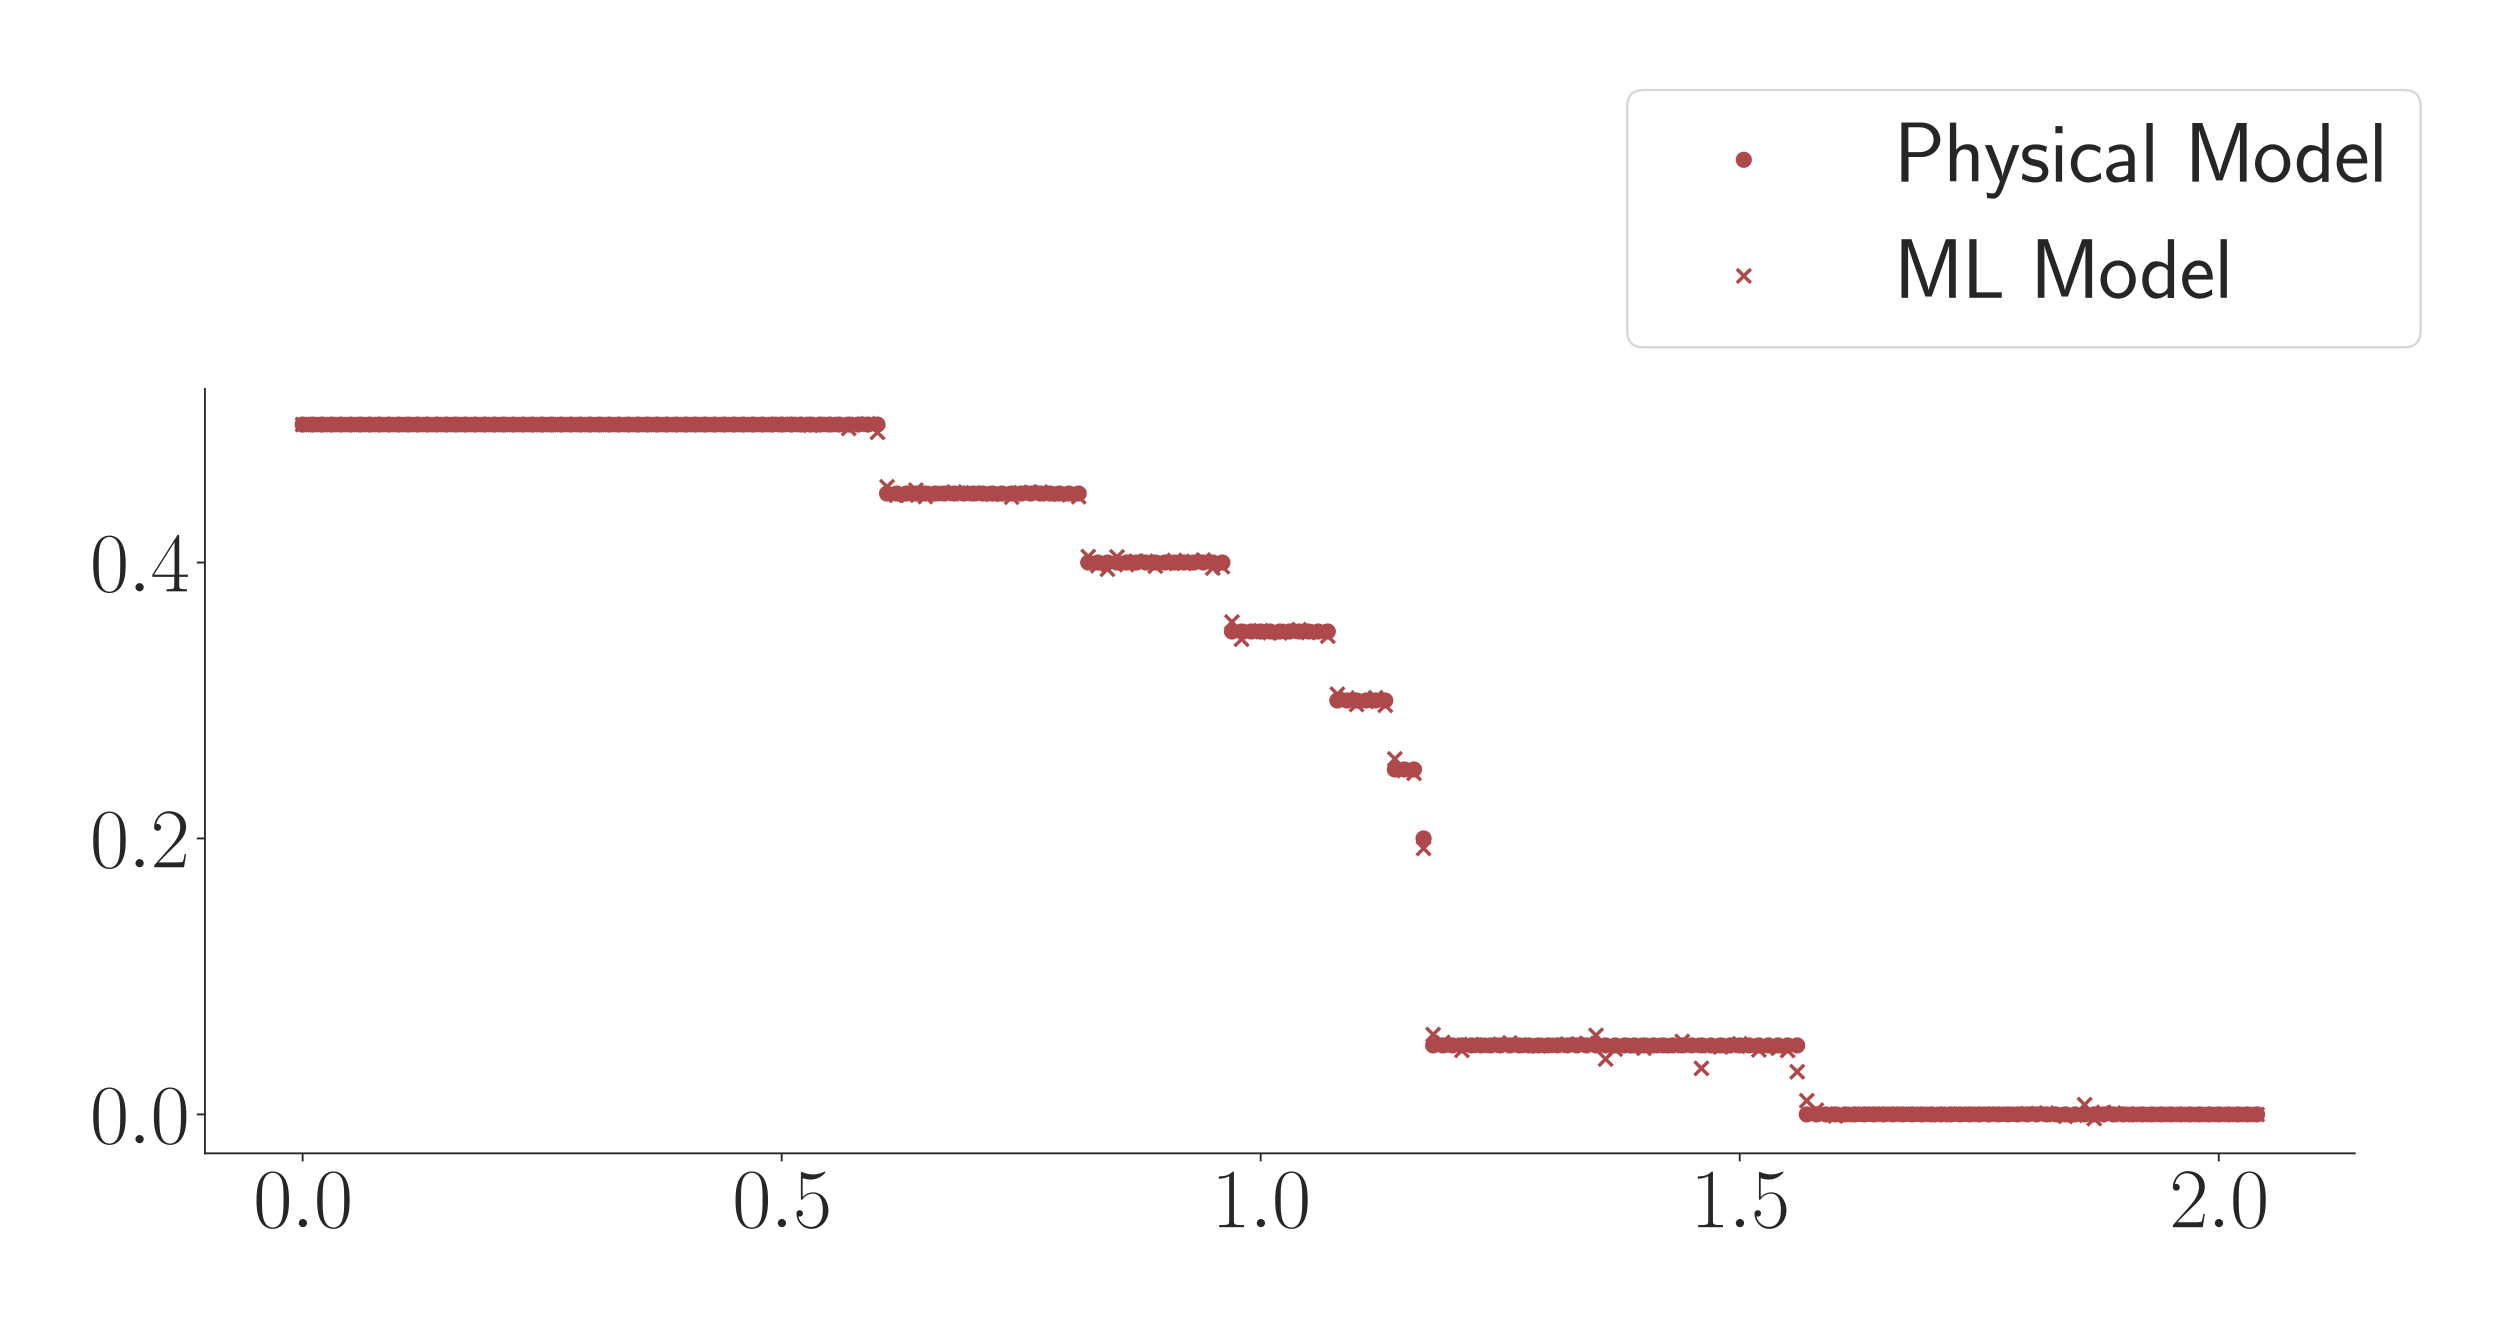 <?xml version="1.0" encoding="utf-8" standalone="no"?>
<!DOCTYPE svg PUBLIC "-//W3C//DTD SVG 1.1//EN"
  "http://www.w3.org/Graphics/SVG/1.1/DTD/svg11.dtd">
<svg xmlns:xlink="http://www.w3.org/1999/xlink" width="1080pt" height="576pt" viewBox="0 0 1080 576" xmlns="http://www.w3.org/2000/svg" version="1.1">
 <defs>
  <style type="text/css">*{stroke-linejoin: round; stroke-linecap: butt}</style>
 </defs>
 <g id="figure_1">
  <g id="patch_1">
   <path d="M 0 576 
L 1080 576 
L 1080 0 
L 0 0 
z
" style="fill: #ffffff"/>
  </g>
  <g id="axes_1">
   <g id="patch_2">
    <path d="M 88.532 498.237 
L 1017.27 498.237 
L 1017.27 168.032 
L 88.532 168.032 
z
" style="fill: #ffffff"/>
   </g>
   <g id="matplotlib.axis_1">
    <g id="xtick_1">
     <g id="line2d_1">
      <defs>
       <path id="mbebb25102a" d="M 0 0 
L 0 3.5 
" style="stroke: #262626; stroke-width: 0.8"/>
      </defs>
      <g>
       <use xlink:href="#mbebb25102a" x="130.747" y="498.237" style="fill: #262626; stroke: #262626; stroke-width: 0.8"/>
      </g>
     </g>
     <g id="text_1">
      <!-- $\mathdefault{0.0}$ -->
      <g style="fill: #262626" transform="translate(109.421 530.144) scale(0.36 -0.36)">
       <defs>
        <path id="CMR17-30" d="M 2688 2025 
C 2688 2416 2682 3080 2413 3591 
C 2176 4039 1798 4198 1466 4198 
C 1158 4198 768 4058 525 3597 
C 269 3118 243 2524 243 2025 
C 243 1661 250 1106 448 619 
C 723 -39 1216 -128 1466 -128 
C 1760 -128 2208 -7 2470 600 
C 2662 1042 2688 1559 2688 2025 
z
M 1466 -26 
C 1056 -26 813 325 723 812 
C 653 1188 653 1738 653 2096 
C 653 2588 653 2997 736 3387 
C 858 3929 1216 4096 1466 4096 
C 1728 4096 2067 3923 2189 3400 
C 2272 3036 2278 2607 2278 2096 
C 2278 1680 2278 1169 2202 792 
C 2067 95 1690 -26 1466 -26 
z
" transform="scale(0.016)"/>
        <path id="CMMI12-3a" d="M 1178 307 
C 1178 492 1024 619 870 619 
C 685 619 557 466 557 313 
C 557 128 710 0 864 0 
C 1050 0 1178 153 1178 307 
z
" transform="scale(0.016)"/>
       </defs>
       <use xlink:href="#CMR17-30" transform="scale(0.996)"/>
       <use xlink:href="#CMMI12-3a" transform="translate(45.69 0) scale(0.996)"/>
       <use xlink:href="#CMR17-30" transform="translate(72.788 0) scale(0.996)"/>
      </g>
     </g>
    </g>
    <g id="xtick_2">
     <g id="line2d_2">
      <g>
       <use xlink:href="#mbebb25102a" x="337.686" y="498.237" style="fill: #262626; stroke: #262626; stroke-width: 0.8"/>
      </g>
     </g>
     <g id="text_2">
      <!-- $\mathdefault{0.5}$ -->
      <g style="fill: #262626" transform="translate(316.359 530.144) scale(0.36 -0.36)">
       <defs>
        <path id="CMR17-35" d="M 730 3692 
C 794 3666 1056 3584 1325 3584 
C 1920 3584 2246 3911 2432 4100 
C 2432 4157 2432 4192 2394 4192 
C 2387 4192 2374 4192 2323 4163 
C 2099 4058 1837 3973 1517 3973 
C 1325 3973 1037 3999 723 4139 
C 653 4171 640 4171 634 4171 
C 602 4171 595 4164 595 4037 
L 595 2203 
C 595 2089 595 2057 659 2057 
C 691 2057 704 2070 736 2114 
C 941 2401 1222 2522 1542 2522 
C 1766 2522 2246 2382 2246 1289 
C 2246 1085 2246 715 2054 421 
C 1894 159 1645 25 1370 25 
C 947 25 518 320 403 814 
C 429 807 480 795 506 795 
C 589 795 749 840 749 1038 
C 749 1210 627 1280 506 1280 
C 358 1280 262 1190 262 1011 
C 262 454 704 -128 1382 -128 
C 2042 -128 2669 440 2669 1264 
C 2669 2030 2170 2624 1549 2624 
C 1222 2624 947 2503 730 2274 
L 730 3692 
z
" transform="scale(0.016)"/>
       </defs>
       <use xlink:href="#CMR17-30" transform="scale(0.996)"/>
       <use xlink:href="#CMMI12-3a" transform="translate(45.69 0) scale(0.996)"/>
       <use xlink:href="#CMR17-35" transform="translate(72.788 0) scale(0.996)"/>
      </g>
     </g>
    </g>
    <g id="xtick_3">
     <g id="line2d_3">
      <g>
       <use xlink:href="#mbebb25102a" x="544.624" y="498.237" style="fill: #262626; stroke: #262626; stroke-width: 0.8"/>
      </g>
     </g>
     <g id="text_3">
      <!-- $\mathdefault{1.0}$ -->
      <g style="fill: #262626" transform="translate(523.297 530.144) scale(0.36 -0.36)">
       <defs>
        <path id="CMR17-31" d="M 1702 4058 
C 1702 4192 1696 4192 1606 4192 
C 1357 3916 979 3827 621 3827 
C 602 3827 570 3827 563 3808 
C 557 3795 557 3782 557 3648 
C 755 3648 1088 3686 1344 3839 
L 1344 461 
C 1344 236 1331 160 781 160 
L 589 160 
L 589 0 
C 896 0 1216 0 1523 0 
C 1830 0 2150 0 2458 0 
L 2458 160 
L 2266 160 
C 1715 160 1702 230 1702 458 
L 1702 4058 
z
" transform="scale(0.016)"/>
       </defs>
       <use xlink:href="#CMR17-31" transform="scale(0.996)"/>
       <use xlink:href="#CMMI12-3a" transform="translate(45.69 0) scale(0.996)"/>
       <use xlink:href="#CMR17-30" transform="translate(72.788 0) scale(0.996)"/>
      </g>
     </g>
    </g>
    <g id="xtick_4">
     <g id="line2d_4">
      <g>
       <use xlink:href="#mbebb25102a" x="751.562" y="498.237" style="fill: #262626; stroke: #262626; stroke-width: 0.8"/>
      </g>
     </g>
     <g id="text_4">
      <!-- $\mathdefault{1.5}$ -->
      <g style="fill: #262626" transform="translate(730.236 530.144) scale(0.36 -0.36)">
       <use xlink:href="#CMR17-31" transform="scale(0.996)"/>
       <use xlink:href="#CMMI12-3a" transform="translate(45.69 0) scale(0.996)"/>
       <use xlink:href="#CMR17-35" transform="translate(72.788 0) scale(0.996)"/>
      </g>
     </g>
    </g>
    <g id="xtick_5">
     <g id="line2d_5">
      <g>
       <use xlink:href="#mbebb25102a" x="958.5" y="498.237" style="fill: #262626; stroke: #262626; stroke-width: 0.8"/>
      </g>
     </g>
     <g id="text_5">
      <!-- $\mathdefault{2.0}$ -->
      <g style="fill: #262626" transform="translate(937.174 530.144) scale(0.36 -0.36)">
       <defs>
        <path id="CMR17-32" d="M 2669 989 
L 2554 989 
C 2490 536 2438 459 2413 420 
C 2381 369 1920 369 1830 369 
L 602 369 
C 832 619 1280 1072 1824 1597 
C 2214 1967 2669 2402 2669 3035 
C 2669 3790 2067 4224 1395 4224 
C 691 4224 262 3604 262 3030 
C 262 2780 448 2748 525 2748 
C 589 2748 781 2787 781 3010 
C 781 3207 614 3264 525 3264 
C 486 3264 448 3258 422 3245 
C 544 3790 915 4058 1306 4058 
C 1862 4058 2227 3617 2227 3035 
C 2227 2479 1901 2000 1536 1584 
L 262 146 
L 262 0 
L 2515 0 
L 2669 989 
z
" transform="scale(0.016)"/>
       </defs>
       <use xlink:href="#CMR17-32" transform="scale(0.996)"/>
       <use xlink:href="#CMMI12-3a" transform="translate(45.69 0) scale(0.996)"/>
       <use xlink:href="#CMR17-30" transform="translate(72.788 0) scale(0.996)"/>
      </g>
     </g>
    </g>
   </g>
   <g id="matplotlib.axis_2">
    <g id="ytick_1">
     <g id="line2d_6">
      <defs>
       <path id="m71646ccd30" d="M 0 0 
L -3.5 0 
" style="stroke: #262626; stroke-width: 0.8"/>
      </defs>
      <g>
       <use xlink:href="#m71646ccd30" x="88.532" y="481.421" style="fill: #262626; stroke: #262626; stroke-width: 0.8"/>
      </g>
     </g>
     <g id="text_6">
      <!-- $\mathdefault{0.0}$ -->
      <g style="fill: #262626" transform="translate(38.88 493.874) scale(0.36 -0.36)">
       <use xlink:href="#CMR17-30" transform="scale(0.996)"/>
       <use xlink:href="#CMMI12-3a" transform="translate(45.69 0) scale(0.996)"/>
       <use xlink:href="#CMR17-30" transform="translate(72.788 0) scale(0.996)"/>
      </g>
     </g>
    </g>
    <g id="ytick_2">
     <g id="line2d_7">
      <g>
       <use xlink:href="#m71646ccd30" x="88.532" y="362.214" style="fill: #262626; stroke: #262626; stroke-width: 0.8"/>
      </g>
     </g>
     <g id="text_7">
      <!-- $\mathdefault{0.2}$ -->
      <g style="fill: #262626" transform="translate(38.88 374.668) scale(0.36 -0.36)">
       <use xlink:href="#CMR17-30" transform="scale(0.996)"/>
       <use xlink:href="#CMMI12-3a" transform="translate(45.69 0) scale(0.996)"/>
       <use xlink:href="#CMR17-32" transform="translate(72.788 0) scale(0.996)"/>
      </g>
     </g>
    </g>
    <g id="ytick_3">
     <g id="line2d_8">
      <g>
       <use xlink:href="#m71646ccd30" x="88.532" y="243.007" style="fill: #262626; stroke: #262626; stroke-width: 0.8"/>
      </g>
     </g>
     <g id="text_8">
      <!-- $\mathdefault{0.4}$ -->
      <g style="fill: #262626" transform="translate(38.88 255.461) scale(0.36 -0.36)">
       <defs>
        <path id="CMR17-34" d="M 2150 4122 
C 2150 4256 2144 4256 2029 4256 
L 128 1254 
L 128 1088 
L 1779 1088 
L 1779 457 
C 1779 224 1766 160 1318 160 
L 1197 160 
L 1197 0 
C 1402 0 1747 0 1965 0 
C 2182 0 2528 0 2733 0 
L 2733 160 
L 2611 160 
C 2163 160 2150 224 2150 457 
L 2150 1088 
L 2803 1088 
L 2803 1254 
L 2150 1254 
L 2150 4122 
z
M 1798 3703 
L 1798 1254 
L 256 1254 
L 1798 3703 
z
" transform="scale(0.016)"/>
       </defs>
       <use xlink:href="#CMR17-30" transform="scale(0.996)"/>
       <use xlink:href="#CMMI12-3a" transform="translate(45.69 0) scale(0.996)"/>
       <use xlink:href="#CMR17-34" transform="translate(72.788 0) scale(0.996)"/>
      </g>
     </g>
    </g>
   </g>
   <g id="PathCollection_1">
    <defs>
     <path id="m5da03a3eae" d="M 0 3 
C 0.796 3 1.559 2.684 2.121 2.121 
C 2.684 1.559 3 0.796 3 0 
C 3 -0.796 2.684 -1.559 2.121 -2.121 
C 1.559 -2.684 0.796 -3 0 -3 
C -0.796 -3 -1.559 -2.684 -2.121 -2.121 
C -2.684 -1.559 -3 -0.796 -3 0 
C -3 0.796 -2.684 1.559 -2.121 2.121 
C -1.559 2.684 -0.796 3 0 3 
z
" style="stroke: #ad494a"/>
    </defs>
    <g clip-path="url(#pdcda954ed4)">
     <use xlink:href="#m5da03a3eae" x="130.747" y="183.404" style="fill: #ad494a; stroke: #ad494a"/>
     <use xlink:href="#m5da03a3eae" x="134.886" y="183.404" style="fill: #ad494a; stroke: #ad494a"/>
     <use xlink:href="#m5da03a3eae" x="139.025" y="183.404" style="fill: #ad494a; stroke: #ad494a"/>
     <use xlink:href="#m5da03a3eae" x="143.164" y="183.404" style="fill: #ad494a; stroke: #ad494a"/>
     <use xlink:href="#m5da03a3eae" x="147.303" y="183.404" style="fill: #ad494a; stroke: #ad494a"/>
     <use xlink:href="#m5da03a3eae" x="151.441" y="183.404" style="fill: #ad494a; stroke: #ad494a"/>
     <use xlink:href="#m5da03a3eae" x="155.58" y="183.404" style="fill: #ad494a; stroke: #ad494a"/>
     <use xlink:href="#m5da03a3eae" x="159.719" y="183.404" style="fill: #ad494a; stroke: #ad494a"/>
     <use xlink:href="#m5da03a3eae" x="163.858" y="183.404" style="fill: #ad494a; stroke: #ad494a"/>
     <use xlink:href="#m5da03a3eae" x="167.996" y="183.404" style="fill: #ad494a; stroke: #ad494a"/>
     <use xlink:href="#m5da03a3eae" x="172.135" y="183.404" style="fill: #ad494a; stroke: #ad494a"/>
     <use xlink:href="#m5da03a3eae" x="176.274" y="183.404" style="fill: #ad494a; stroke: #ad494a"/>
     <use xlink:href="#m5da03a3eae" x="180.413" y="183.404" style="fill: #ad494a; stroke: #ad494a"/>
     <use xlink:href="#m5da03a3eae" x="184.551" y="183.404" style="fill: #ad494a; stroke: #ad494a"/>
     <use xlink:href="#m5da03a3eae" x="188.69" y="183.404" style="fill: #ad494a; stroke: #ad494a"/>
     <use xlink:href="#m5da03a3eae" x="192.829" y="183.404" style="fill: #ad494a; stroke: #ad494a"/>
     <use xlink:href="#m5da03a3eae" x="196.968" y="183.404" style="fill: #ad494a; stroke: #ad494a"/>
     <use xlink:href="#m5da03a3eae" x="201.106" y="183.404" style="fill: #ad494a; stroke: #ad494a"/>
     <use xlink:href="#m5da03a3eae" x="205.245" y="183.404" style="fill: #ad494a; stroke: #ad494a"/>
     <use xlink:href="#m5da03a3eae" x="209.384" y="183.404" style="fill: #ad494a; stroke: #ad494a"/>
     <use xlink:href="#m5da03a3eae" x="213.523" y="183.404" style="fill: #ad494a; stroke: #ad494a"/>
     <use xlink:href="#m5da03a3eae" x="217.661" y="183.404" style="fill: #ad494a; stroke: #ad494a"/>
     <use xlink:href="#m5da03a3eae" x="221.8" y="183.404" style="fill: #ad494a; stroke: #ad494a"/>
     <use xlink:href="#m5da03a3eae" x="225.939" y="183.404" style="fill: #ad494a; stroke: #ad494a"/>
     <use xlink:href="#m5da03a3eae" x="230.078" y="183.404" style="fill: #ad494a; stroke: #ad494a"/>
     <use xlink:href="#m5da03a3eae" x="234.216" y="183.404" style="fill: #ad494a; stroke: #ad494a"/>
     <use xlink:href="#m5da03a3eae" x="238.355" y="183.404" style="fill: #ad494a; stroke: #ad494a"/>
     <use xlink:href="#m5da03a3eae" x="242.494" y="183.404" style="fill: #ad494a; stroke: #ad494a"/>
     <use xlink:href="#m5da03a3eae" x="246.633" y="183.404" style="fill: #ad494a; stroke: #ad494a"/>
     <use xlink:href="#m5da03a3eae" x="250.772" y="183.404" style="fill: #ad494a; stroke: #ad494a"/>
     <use xlink:href="#m5da03a3eae" x="254.91" y="183.404" style="fill: #ad494a; stroke: #ad494a"/>
     <use xlink:href="#m5da03a3eae" x="259.049" y="183.404" style="fill: #ad494a; stroke: #ad494a"/>
     <use xlink:href="#m5da03a3eae" x="263.188" y="183.404" style="fill: #ad494a; stroke: #ad494a"/>
     <use xlink:href="#m5da03a3eae" x="267.327" y="183.404" style="fill: #ad494a; stroke: #ad494a"/>
     <use xlink:href="#m5da03a3eae" x="271.465" y="183.404" style="fill: #ad494a; stroke: #ad494a"/>
     <use xlink:href="#m5da03a3eae" x="275.604" y="183.404" style="fill: #ad494a; stroke: #ad494a"/>
     <use xlink:href="#m5da03a3eae" x="279.743" y="183.404" style="fill: #ad494a; stroke: #ad494a"/>
     <use xlink:href="#m5da03a3eae" x="283.882" y="183.404" style="fill: #ad494a; stroke: #ad494a"/>
     <use xlink:href="#m5da03a3eae" x="288.02" y="183.404" style="fill: #ad494a; stroke: #ad494a"/>
     <use xlink:href="#m5da03a3eae" x="292.159" y="183.404" style="fill: #ad494a; stroke: #ad494a"/>
     <use xlink:href="#m5da03a3eae" x="296.298" y="183.404" style="fill: #ad494a; stroke: #ad494a"/>
     <use xlink:href="#m5da03a3eae" x="300.437" y="183.404" style="fill: #ad494a; stroke: #ad494a"/>
     <use xlink:href="#m5da03a3eae" x="304.575" y="183.404" style="fill: #ad494a; stroke: #ad494a"/>
     <use xlink:href="#m5da03a3eae" x="308.714" y="183.404" style="fill: #ad494a; stroke: #ad494a"/>
     <use xlink:href="#m5da03a3eae" x="312.853" y="183.404" style="fill: #ad494a; stroke: #ad494a"/>
     <use xlink:href="#m5da03a3eae" x="316.992" y="183.404" style="fill: #ad494a; stroke: #ad494a"/>
     <use xlink:href="#m5da03a3eae" x="321.13" y="183.404" style="fill: #ad494a; stroke: #ad494a"/>
     <use xlink:href="#m5da03a3eae" x="325.269" y="183.404" style="fill: #ad494a; stroke: #ad494a"/>
     <use xlink:href="#m5da03a3eae" x="329.408" y="183.404" style="fill: #ad494a; stroke: #ad494a"/>
     <use xlink:href="#m5da03a3eae" x="333.547" y="183.404" style="fill: #ad494a; stroke: #ad494a"/>
     <use xlink:href="#m5da03a3eae" x="337.686" y="183.404" style="fill: #ad494a; stroke: #ad494a"/>
     <use xlink:href="#m5da03a3eae" x="341.824" y="183.404" style="fill: #ad494a; stroke: #ad494a"/>
     <use xlink:href="#m5da03a3eae" x="345.963" y="183.404" style="fill: #ad494a; stroke: #ad494a"/>
     <use xlink:href="#m5da03a3eae" x="350.102" y="183.404" style="fill: #ad494a; stroke: #ad494a"/>
     <use xlink:href="#m5da03a3eae" x="354.241" y="183.404" style="fill: #ad494a; stroke: #ad494a"/>
     <use xlink:href="#m5da03a3eae" x="358.379" y="183.404" style="fill: #ad494a; stroke: #ad494a"/>
     <use xlink:href="#m5da03a3eae" x="362.518" y="183.404" style="fill: #ad494a; stroke: #ad494a"/>
     <use xlink:href="#m5da03a3eae" x="366.657" y="183.404" style="fill: #ad494a; stroke: #ad494a"/>
     <use xlink:href="#m5da03a3eae" x="370.796" y="183.404" style="fill: #ad494a; stroke: #ad494a"/>
     <use xlink:href="#m5da03a3eae" x="374.934" y="183.404" style="fill: #ad494a; stroke: #ad494a"/>
     <use xlink:href="#m5da03a3eae" x="379.073" y="183.404" style="fill: #ad494a; stroke: #ad494a"/>
     <use xlink:href="#m5da03a3eae" x="383.212" y="213.206" style="fill: #ad494a; stroke: #ad494a"/>
     <use xlink:href="#m5da03a3eae" x="387.351" y="213.206" style="fill: #ad494a; stroke: #ad494a"/>
     <use xlink:href="#m5da03a3eae" x="391.489" y="213.206" style="fill: #ad494a; stroke: #ad494a"/>
     <use xlink:href="#m5da03a3eae" x="395.628" y="213.206" style="fill: #ad494a; stroke: #ad494a"/>
     <use xlink:href="#m5da03a3eae" x="399.767" y="213.206" style="fill: #ad494a; stroke: #ad494a"/>
     <use xlink:href="#m5da03a3eae" x="403.906" y="213.206" style="fill: #ad494a; stroke: #ad494a"/>
     <use xlink:href="#m5da03a3eae" x="408.044" y="213.206" style="fill: #ad494a; stroke: #ad494a"/>
     <use xlink:href="#m5da03a3eae" x="412.183" y="213.206" style="fill: #ad494a; stroke: #ad494a"/>
     <use xlink:href="#m5da03a3eae" x="416.322" y="213.206" style="fill: #ad494a; stroke: #ad494a"/>
     <use xlink:href="#m5da03a3eae" x="420.461" y="213.206" style="fill: #ad494a; stroke: #ad494a"/>
     <use xlink:href="#m5da03a3eae" x="424.599" y="213.206" style="fill: #ad494a; stroke: #ad494a"/>
     <use xlink:href="#m5da03a3eae" x="428.738" y="213.206" style="fill: #ad494a; stroke: #ad494a"/>
     <use xlink:href="#m5da03a3eae" x="432.877" y="213.206" style="fill: #ad494a; stroke: #ad494a"/>
     <use xlink:href="#m5da03a3eae" x="437.016" y="213.206" style="fill: #ad494a; stroke: #ad494a"/>
     <use xlink:href="#m5da03a3eae" x="441.155" y="213.206" style="fill: #ad494a; stroke: #ad494a"/>
     <use xlink:href="#m5da03a3eae" x="445.293" y="213.206" style="fill: #ad494a; stroke: #ad494a"/>
     <use xlink:href="#m5da03a3eae" x="449.432" y="213.206" style="fill: #ad494a; stroke: #ad494a"/>
     <use xlink:href="#m5da03a3eae" x="453.571" y="213.206" style="fill: #ad494a; stroke: #ad494a"/>
     <use xlink:href="#m5da03a3eae" x="457.71" y="213.206" style="fill: #ad494a; stroke: #ad494a"/>
     <use xlink:href="#m5da03a3eae" x="461.848" y="213.206" style="fill: #ad494a; stroke: #ad494a"/>
     <use xlink:href="#m5da03a3eae" x="465.987" y="213.206" style="fill: #ad494a; stroke: #ad494a"/>
     <use xlink:href="#m5da03a3eae" x="470.126" y="243.007" style="fill: #ad494a; stroke: #ad494a"/>
     <use xlink:href="#m5da03a3eae" x="474.265" y="243.007" style="fill: #ad494a; stroke: #ad494a"/>
     <use xlink:href="#m5da03a3eae" x="478.403" y="243.007" style="fill: #ad494a; stroke: #ad494a"/>
     <use xlink:href="#m5da03a3eae" x="482.542" y="243.007" style="fill: #ad494a; stroke: #ad494a"/>
     <use xlink:href="#m5da03a3eae" x="486.681" y="243.007" style="fill: #ad494a; stroke: #ad494a"/>
     <use xlink:href="#m5da03a3eae" x="490.82" y="243.007" style="fill: #ad494a; stroke: #ad494a"/>
     <use xlink:href="#m5da03a3eae" x="494.958" y="243.007" style="fill: #ad494a; stroke: #ad494a"/>
     <use xlink:href="#m5da03a3eae" x="499.097" y="243.007" style="fill: #ad494a; stroke: #ad494a"/>
     <use xlink:href="#m5da03a3eae" x="503.236" y="243.007" style="fill: #ad494a; stroke: #ad494a"/>
     <use xlink:href="#m5da03a3eae" x="507.375" y="243.007" style="fill: #ad494a; stroke: #ad494a"/>
     <use xlink:href="#m5da03a3eae" x="511.513" y="243.007" style="fill: #ad494a; stroke: #ad494a"/>
     <use xlink:href="#m5da03a3eae" x="515.652" y="243.007" style="fill: #ad494a; stroke: #ad494a"/>
     <use xlink:href="#m5da03a3eae" x="519.791" y="243.007" style="fill: #ad494a; stroke: #ad494a"/>
     <use xlink:href="#m5da03a3eae" x="523.93" y="243.007" style="fill: #ad494a; stroke: #ad494a"/>
     <use xlink:href="#m5da03a3eae" x="528.068" y="243.007" style="fill: #ad494a; stroke: #ad494a"/>
     <use xlink:href="#m5da03a3eae" x="532.207" y="272.809" style="fill: #ad494a; stroke: #ad494a"/>
     <use xlink:href="#m5da03a3eae" x="536.346" y="272.809" style="fill: #ad494a; stroke: #ad494a"/>
     <use xlink:href="#m5da03a3eae" x="540.485" y="272.809" style="fill: #ad494a; stroke: #ad494a"/>
     <use xlink:href="#m5da03a3eae" x="544.624" y="272.809" style="fill: #ad494a; stroke: #ad494a"/>
     <use xlink:href="#m5da03a3eae" x="548.762" y="272.809" style="fill: #ad494a; stroke: #ad494a"/>
     <use xlink:href="#m5da03a3eae" x="552.901" y="272.809" style="fill: #ad494a; stroke: #ad494a"/>
     <use xlink:href="#m5da03a3eae" x="557.04" y="272.809" style="fill: #ad494a; stroke: #ad494a"/>
     <use xlink:href="#m5da03a3eae" x="561.179" y="272.809" style="fill: #ad494a; stroke: #ad494a"/>
     <use xlink:href="#m5da03a3eae" x="565.317" y="272.809" style="fill: #ad494a; stroke: #ad494a"/>
     <use xlink:href="#m5da03a3eae" x="569.456" y="272.809" style="fill: #ad494a; stroke: #ad494a"/>
     <use xlink:href="#m5da03a3eae" x="573.595" y="272.809" style="fill: #ad494a; stroke: #ad494a"/>
     <use xlink:href="#m5da03a3eae" x="577.734" y="302.611" style="fill: #ad494a; stroke: #ad494a"/>
     <use xlink:href="#m5da03a3eae" x="581.872" y="302.611" style="fill: #ad494a; stroke: #ad494a"/>
     <use xlink:href="#m5da03a3eae" x="586.011" y="302.611" style="fill: #ad494a; stroke: #ad494a"/>
     <use xlink:href="#m5da03a3eae" x="590.15" y="302.611" style="fill: #ad494a; stroke: #ad494a"/>
     <use xlink:href="#m5da03a3eae" x="594.289" y="302.611" style="fill: #ad494a; stroke: #ad494a"/>
     <use xlink:href="#m5da03a3eae" x="598.427" y="302.611" style="fill: #ad494a; stroke: #ad494a"/>
     <use xlink:href="#m5da03a3eae" x="602.566" y="332.413" style="fill: #ad494a; stroke: #ad494a"/>
     <use xlink:href="#m5da03a3eae" x="606.705" y="332.413" style="fill: #ad494a; stroke: #ad494a"/>
     <use xlink:href="#m5da03a3eae" x="610.844" y="332.413" style="fill: #ad494a; stroke: #ad494a"/>
     <use xlink:href="#m5da03a3eae" x="614.982" y="362.214" style="fill: #ad494a; stroke: #ad494a"/>
     <use xlink:href="#m5da03a3eae" x="619.121" y="451.619" style="fill: #ad494a; stroke: #ad494a"/>
     <use xlink:href="#m5da03a3eae" x="623.26" y="451.619" style="fill: #ad494a; stroke: #ad494a"/>
     <use xlink:href="#m5da03a3eae" x="627.399" y="451.619" style="fill: #ad494a; stroke: #ad494a"/>
     <use xlink:href="#m5da03a3eae" x="631.538" y="451.619" style="fill: #ad494a; stroke: #ad494a"/>
     <use xlink:href="#m5da03a3eae" x="635.676" y="451.619" style="fill: #ad494a; stroke: #ad494a"/>
     <use xlink:href="#m5da03a3eae" x="639.815" y="451.619" style="fill: #ad494a; stroke: #ad494a"/>
     <use xlink:href="#m5da03a3eae" x="643.954" y="451.619" style="fill: #ad494a; stroke: #ad494a"/>
     <use xlink:href="#m5da03a3eae" x="648.093" y="451.619" style="fill: #ad494a; stroke: #ad494a"/>
     <use xlink:href="#m5da03a3eae" x="652.231" y="451.619" style="fill: #ad494a; stroke: #ad494a"/>
     <use xlink:href="#m5da03a3eae" x="656.37" y="451.619" style="fill: #ad494a; stroke: #ad494a"/>
     <use xlink:href="#m5da03a3eae" x="660.509" y="451.619" style="fill: #ad494a; stroke: #ad494a"/>
     <use xlink:href="#m5da03a3eae" x="664.648" y="451.619" style="fill: #ad494a; stroke: #ad494a"/>
     <use xlink:href="#m5da03a3eae" x="668.786" y="451.619" style="fill: #ad494a; stroke: #ad494a"/>
     <use xlink:href="#m5da03a3eae" x="672.925" y="451.619" style="fill: #ad494a; stroke: #ad494a"/>
     <use xlink:href="#m5da03a3eae" x="677.064" y="451.619" style="fill: #ad494a; stroke: #ad494a"/>
     <use xlink:href="#m5da03a3eae" x="681.203" y="451.619" style="fill: #ad494a; stroke: #ad494a"/>
     <use xlink:href="#m5da03a3eae" x="685.341" y="451.619" style="fill: #ad494a; stroke: #ad494a"/>
     <use xlink:href="#m5da03a3eae" x="689.48" y="451.619" style="fill: #ad494a; stroke: #ad494a"/>
     <use xlink:href="#m5da03a3eae" x="693.619" y="451.619" style="fill: #ad494a; stroke: #ad494a"/>
     <use xlink:href="#m5da03a3eae" x="697.758" y="451.619" style="fill: #ad494a; stroke: #ad494a"/>
     <use xlink:href="#m5da03a3eae" x="701.896" y="451.619" style="fill: #ad494a; stroke: #ad494a"/>
     <use xlink:href="#m5da03a3eae" x="706.035" y="451.619" style="fill: #ad494a; stroke: #ad494a"/>
     <use xlink:href="#m5da03a3eae" x="710.174" y="451.619" style="fill: #ad494a; stroke: #ad494a"/>
     <use xlink:href="#m5da03a3eae" x="714.313" y="451.619" style="fill: #ad494a; stroke: #ad494a"/>
     <use xlink:href="#m5da03a3eae" x="718.451" y="451.619" style="fill: #ad494a; stroke: #ad494a"/>
     <use xlink:href="#m5da03a3eae" x="722.59" y="451.619" style="fill: #ad494a; stroke: #ad494a"/>
     <use xlink:href="#m5da03a3eae" x="726.729" y="451.619" style="fill: #ad494a; stroke: #ad494a"/>
     <use xlink:href="#m5da03a3eae" x="730.868" y="451.619" style="fill: #ad494a; stroke: #ad494a"/>
     <use xlink:href="#m5da03a3eae" x="735.007" y="451.619" style="fill: #ad494a; stroke: #ad494a"/>
     <use xlink:href="#m5da03a3eae" x="739.145" y="451.619" style="fill: #ad494a; stroke: #ad494a"/>
     <use xlink:href="#m5da03a3eae" x="743.284" y="451.619" style="fill: #ad494a; stroke: #ad494a"/>
     <use xlink:href="#m5da03a3eae" x="747.423" y="451.619" style="fill: #ad494a; stroke: #ad494a"/>
     <use xlink:href="#m5da03a3eae" x="751.562" y="451.619" style="fill: #ad494a; stroke: #ad494a"/>
     <use xlink:href="#m5da03a3eae" x="755.7" y="451.619" style="fill: #ad494a; stroke: #ad494a"/>
     <use xlink:href="#m5da03a3eae" x="759.839" y="451.619" style="fill: #ad494a; stroke: #ad494a"/>
     <use xlink:href="#m5da03a3eae" x="763.978" y="451.619" style="fill: #ad494a; stroke: #ad494a"/>
     <use xlink:href="#m5da03a3eae" x="768.117" y="451.619" style="fill: #ad494a; stroke: #ad494a"/>
     <use xlink:href="#m5da03a3eae" x="772.255" y="451.619" style="fill: #ad494a; stroke: #ad494a"/>
     <use xlink:href="#m5da03a3eae" x="776.394" y="451.619" style="fill: #ad494a; stroke: #ad494a"/>
     <use xlink:href="#m5da03a3eae" x="780.533" y="481.421" style="fill: #ad494a; stroke: #ad494a"/>
     <use xlink:href="#m5da03a3eae" x="784.672" y="481.421" style="fill: #ad494a; stroke: #ad494a"/>
     <use xlink:href="#m5da03a3eae" x="788.81" y="481.421" style="fill: #ad494a; stroke: #ad494a"/>
     <use xlink:href="#m5da03a3eae" x="792.949" y="481.421" style="fill: #ad494a; stroke: #ad494a"/>
     <use xlink:href="#m5da03a3eae" x="797.088" y="481.421" style="fill: #ad494a; stroke: #ad494a"/>
     <use xlink:href="#m5da03a3eae" x="801.227" y="481.421" style="fill: #ad494a; stroke: #ad494a"/>
     <use xlink:href="#m5da03a3eae" x="805.365" y="481.421" style="fill: #ad494a; stroke: #ad494a"/>
     <use xlink:href="#m5da03a3eae" x="809.504" y="481.421" style="fill: #ad494a; stroke: #ad494a"/>
     <use xlink:href="#m5da03a3eae" x="813.643" y="481.421" style="fill: #ad494a; stroke: #ad494a"/>
     <use xlink:href="#m5da03a3eae" x="817.782" y="481.421" style="fill: #ad494a; stroke: #ad494a"/>
     <use xlink:href="#m5da03a3eae" x="821.921" y="481.421" style="fill: #ad494a; stroke: #ad494a"/>
     <use xlink:href="#m5da03a3eae" x="826.059" y="481.421" style="fill: #ad494a; stroke: #ad494a"/>
     <use xlink:href="#m5da03a3eae" x="830.198" y="481.421" style="fill: #ad494a; stroke: #ad494a"/>
     <use xlink:href="#m5da03a3eae" x="834.337" y="481.421" style="fill: #ad494a; stroke: #ad494a"/>
     <use xlink:href="#m5da03a3eae" x="838.476" y="481.421" style="fill: #ad494a; stroke: #ad494a"/>
     <use xlink:href="#m5da03a3eae" x="842.614" y="481.421" style="fill: #ad494a; stroke: #ad494a"/>
     <use xlink:href="#m5da03a3eae" x="846.753" y="481.421" style="fill: #ad494a; stroke: #ad494a"/>
     <use xlink:href="#m5da03a3eae" x="850.892" y="481.421" style="fill: #ad494a; stroke: #ad494a"/>
     <use xlink:href="#m5da03a3eae" x="855.031" y="481.421" style="fill: #ad494a; stroke: #ad494a"/>
     <use xlink:href="#m5da03a3eae" x="859.169" y="481.421" style="fill: #ad494a; stroke: #ad494a"/>
     <use xlink:href="#m5da03a3eae" x="863.308" y="481.421" style="fill: #ad494a; stroke: #ad494a"/>
     <use xlink:href="#m5da03a3eae" x="867.447" y="481.421" style="fill: #ad494a; stroke: #ad494a"/>
     <use xlink:href="#m5da03a3eae" x="871.586" y="481.421" style="fill: #ad494a; stroke: #ad494a"/>
     <use xlink:href="#m5da03a3eae" x="875.724" y="481.421" style="fill: #ad494a; stroke: #ad494a"/>
     <use xlink:href="#m5da03a3eae" x="879.863" y="481.421" style="fill: #ad494a; stroke: #ad494a"/>
     <use xlink:href="#m5da03a3eae" x="884.002" y="481.421" style="fill: #ad494a; stroke: #ad494a"/>
     <use xlink:href="#m5da03a3eae" x="888.141" y="481.421" style="fill: #ad494a; stroke: #ad494a"/>
     <use xlink:href="#m5da03a3eae" x="892.279" y="481.421" style="fill: #ad494a; stroke: #ad494a"/>
     <use xlink:href="#m5da03a3eae" x="896.418" y="481.421" style="fill: #ad494a; stroke: #ad494a"/>
     <use xlink:href="#m5da03a3eae" x="900.557" y="481.421" style="fill: #ad494a; stroke: #ad494a"/>
     <use xlink:href="#m5da03a3eae" x="904.696" y="481.421" style="fill: #ad494a; stroke: #ad494a"/>
     <use xlink:href="#m5da03a3eae" x="908.834" y="481.421" style="fill: #ad494a; stroke: #ad494a"/>
     <use xlink:href="#m5da03a3eae" x="912.973" y="481.421" style="fill: #ad494a; stroke: #ad494a"/>
     <use xlink:href="#m5da03a3eae" x="917.112" y="481.421" style="fill: #ad494a; stroke: #ad494a"/>
     <use xlink:href="#m5da03a3eae" x="921.251" y="481.421" style="fill: #ad494a; stroke: #ad494a"/>
     <use xlink:href="#m5da03a3eae" x="925.39" y="481.421" style="fill: #ad494a; stroke: #ad494a"/>
     <use xlink:href="#m5da03a3eae" x="929.528" y="481.421" style="fill: #ad494a; stroke: #ad494a"/>
     <use xlink:href="#m5da03a3eae" x="933.667" y="481.421" style="fill: #ad494a; stroke: #ad494a"/>
     <use xlink:href="#m5da03a3eae" x="937.806" y="481.421" style="fill: #ad494a; stroke: #ad494a"/>
     <use xlink:href="#m5da03a3eae" x="941.945" y="481.421" style="fill: #ad494a; stroke: #ad494a"/>
     <use xlink:href="#m5da03a3eae" x="946.083" y="481.421" style="fill: #ad494a; stroke: #ad494a"/>
     <use xlink:href="#m5da03a3eae" x="950.222" y="481.421" style="fill: #ad494a; stroke: #ad494a"/>
     <use xlink:href="#m5da03a3eae" x="954.361" y="481.421" style="fill: #ad494a; stroke: #ad494a"/>
     <use xlink:href="#m5da03a3eae" x="958.5" y="481.421" style="fill: #ad494a; stroke: #ad494a"/>
     <use xlink:href="#m5da03a3eae" x="962.638" y="481.421" style="fill: #ad494a; stroke: #ad494a"/>
     <use xlink:href="#m5da03a3eae" x="966.777" y="481.421" style="fill: #ad494a; stroke: #ad494a"/>
     <use xlink:href="#m5da03a3eae" x="970.916" y="481.421" style="fill: #ad494a; stroke: #ad494a"/>
     <use xlink:href="#m5da03a3eae" x="975.055" y="481.421" style="fill: #ad494a; stroke: #ad494a"/>
    </g>
   </g>
   <g id="PathCollection_2">
    <defs>
     <path id="mf77bd31e88" d="M -3 3 
L 3 -3 
M -3 -3 
L 3 3 
" style="stroke: #ad494a; stroke-width: 1.5"/>
    </defs>
    <g clip-path="url(#pdcda954ed4)">
     <use xlink:href="#mf77bd31e88" x="130.747" y="183.425" style="fill: #ad494a; stroke: #ad494a; stroke-width: 1.5"/>
     <use xlink:href="#mf77bd31e88" x="134.886" y="183.425" style="fill: #ad494a; stroke: #ad494a; stroke-width: 1.5"/>
     <use xlink:href="#mf77bd31e88" x="139.025" y="183.425" style="fill: #ad494a; stroke: #ad494a; stroke-width: 1.5"/>
     <use xlink:href="#mf77bd31e88" x="143.164" y="183.425" style="fill: #ad494a; stroke: #ad494a; stroke-width: 1.5"/>
     <use xlink:href="#mf77bd31e88" x="147.303" y="183.425" style="fill: #ad494a; stroke: #ad494a; stroke-width: 1.5"/>
     <use xlink:href="#mf77bd31e88" x="151.441" y="183.425" style="fill: #ad494a; stroke: #ad494a; stroke-width: 1.5"/>
     <use xlink:href="#mf77bd31e88" x="155.58" y="183.425" style="fill: #ad494a; stroke: #ad494a; stroke-width: 1.5"/>
     <use xlink:href="#mf77bd31e88" x="159.719" y="183.425" style="fill: #ad494a; stroke: #ad494a; stroke-width: 1.5"/>
     <use xlink:href="#mf77bd31e88" x="163.858" y="183.425" style="fill: #ad494a; stroke: #ad494a; stroke-width: 1.5"/>
     <use xlink:href="#mf77bd31e88" x="167.996" y="183.425" style="fill: #ad494a; stroke: #ad494a; stroke-width: 1.5"/>
     <use xlink:href="#mf77bd31e88" x="172.135" y="183.425" style="fill: #ad494a; stroke: #ad494a; stroke-width: 1.5"/>
     <use xlink:href="#mf77bd31e88" x="176.274" y="183.425" style="fill: #ad494a; stroke: #ad494a; stroke-width: 1.5"/>
     <use xlink:href="#mf77bd31e88" x="180.413" y="183.425" style="fill: #ad494a; stroke: #ad494a; stroke-width: 1.5"/>
     <use xlink:href="#mf77bd31e88" x="184.551" y="183.425" style="fill: #ad494a; stroke: #ad494a; stroke-width: 1.5"/>
     <use xlink:href="#mf77bd31e88" x="188.69" y="183.425" style="fill: #ad494a; stroke: #ad494a; stroke-width: 1.5"/>
     <use xlink:href="#mf77bd31e88" x="192.829" y="183.425" style="fill: #ad494a; stroke: #ad494a; stroke-width: 1.5"/>
     <use xlink:href="#mf77bd31e88" x="196.968" y="183.425" style="fill: #ad494a; stroke: #ad494a; stroke-width: 1.5"/>
     <use xlink:href="#mf77bd31e88" x="201.106" y="183.425" style="fill: #ad494a; stroke: #ad494a; stroke-width: 1.5"/>
     <use xlink:href="#mf77bd31e88" x="205.245" y="183.425" style="fill: #ad494a; stroke: #ad494a; stroke-width: 1.5"/>
     <use xlink:href="#mf77bd31e88" x="209.384" y="183.425" style="fill: #ad494a; stroke: #ad494a; stroke-width: 1.5"/>
     <use xlink:href="#mf77bd31e88" x="213.523" y="183.425" style="fill: #ad494a; stroke: #ad494a; stroke-width: 1.5"/>
     <use xlink:href="#mf77bd31e88" x="217.661" y="183.425" style="fill: #ad494a; stroke: #ad494a; stroke-width: 1.5"/>
     <use xlink:href="#mf77bd31e88" x="221.8" y="183.425" style="fill: #ad494a; stroke: #ad494a; stroke-width: 1.5"/>
     <use xlink:href="#mf77bd31e88" x="225.939" y="183.425" style="fill: #ad494a; stroke: #ad494a; stroke-width: 1.5"/>
     <use xlink:href="#mf77bd31e88" x="230.078" y="183.425" style="fill: #ad494a; stroke: #ad494a; stroke-width: 1.5"/>
     <use xlink:href="#mf77bd31e88" x="234.216" y="183.425" style="fill: #ad494a; stroke: #ad494a; stroke-width: 1.5"/>
     <use xlink:href="#mf77bd31e88" x="238.355" y="183.425" style="fill: #ad494a; stroke: #ad494a; stroke-width: 1.5"/>
     <use xlink:href="#mf77bd31e88" x="242.494" y="183.425" style="fill: #ad494a; stroke: #ad494a; stroke-width: 1.5"/>
     <use xlink:href="#mf77bd31e88" x="246.633" y="183.425" style="fill: #ad494a; stroke: #ad494a; stroke-width: 1.5"/>
     <use xlink:href="#mf77bd31e88" x="250.772" y="183.425" style="fill: #ad494a; stroke: #ad494a; stroke-width: 1.5"/>
     <use xlink:href="#mf77bd31e88" x="254.91" y="183.425" style="fill: #ad494a; stroke: #ad494a; stroke-width: 1.5"/>
     <use xlink:href="#mf77bd31e88" x="259.049" y="183.425" style="fill: #ad494a; stroke: #ad494a; stroke-width: 1.5"/>
     <use xlink:href="#mf77bd31e88" x="263.188" y="183.425" style="fill: #ad494a; stroke: #ad494a; stroke-width: 1.5"/>
     <use xlink:href="#mf77bd31e88" x="267.327" y="183.425" style="fill: #ad494a; stroke: #ad494a; stroke-width: 1.5"/>
     <use xlink:href="#mf77bd31e88" x="271.465" y="183.425" style="fill: #ad494a; stroke: #ad494a; stroke-width: 1.5"/>
     <use xlink:href="#mf77bd31e88" x="275.604" y="183.425" style="fill: #ad494a; stroke: #ad494a; stroke-width: 1.5"/>
     <use xlink:href="#mf77bd31e88" x="279.743" y="183.425" style="fill: #ad494a; stroke: #ad494a; stroke-width: 1.5"/>
     <use xlink:href="#mf77bd31e88" x="283.882" y="183.425" style="fill: #ad494a; stroke: #ad494a; stroke-width: 1.5"/>
     <use xlink:href="#mf77bd31e88" x="288.02" y="183.425" style="fill: #ad494a; stroke: #ad494a; stroke-width: 1.5"/>
     <use xlink:href="#mf77bd31e88" x="292.159" y="183.425" style="fill: #ad494a; stroke: #ad494a; stroke-width: 1.5"/>
     <use xlink:href="#mf77bd31e88" x="296.298" y="183.425" style="fill: #ad494a; stroke: #ad494a; stroke-width: 1.5"/>
     <use xlink:href="#mf77bd31e88" x="300.437" y="183.425" style="fill: #ad494a; stroke: #ad494a; stroke-width: 1.5"/>
     <use xlink:href="#mf77bd31e88" x="304.575" y="183.425" style="fill: #ad494a; stroke: #ad494a; stroke-width: 1.5"/>
     <use xlink:href="#mf77bd31e88" x="308.714" y="183.425" style="fill: #ad494a; stroke: #ad494a; stroke-width: 1.5"/>
     <use xlink:href="#mf77bd31e88" x="312.853" y="183.425" style="fill: #ad494a; stroke: #ad494a; stroke-width: 1.5"/>
     <use xlink:href="#mf77bd31e88" x="316.992" y="183.425" style="fill: #ad494a; stroke: #ad494a; stroke-width: 1.5"/>
     <use xlink:href="#mf77bd31e88" x="321.13" y="183.424" style="fill: #ad494a; stroke: #ad494a; stroke-width: 1.5"/>
     <use xlink:href="#mf77bd31e88" x="325.269" y="183.424" style="fill: #ad494a; stroke: #ad494a; stroke-width: 1.5"/>
     <use xlink:href="#mf77bd31e88" x="329.408" y="183.429" style="fill: #ad494a; stroke: #ad494a; stroke-width: 1.5"/>
     <use xlink:href="#mf77bd31e88" x="333.547" y="183.461" style="fill: #ad494a; stroke: #ad494a; stroke-width: 1.5"/>
     <use xlink:href="#mf77bd31e88" x="337.686" y="183.259" style="fill: #ad494a; stroke: #ad494a; stroke-width: 1.5"/>
     <use xlink:href="#mf77bd31e88" x="341.824" y="183.448" style="fill: #ad494a; stroke: #ad494a; stroke-width: 1.5"/>
     <use xlink:href="#mf77bd31e88" x="345.963" y="183.288" style="fill: #ad494a; stroke: #ad494a; stroke-width: 1.5"/>
     <use xlink:href="#mf77bd31e88" x="350.102" y="183.753" style="fill: #ad494a; stroke: #ad494a; stroke-width: 1.5"/>
     <use xlink:href="#mf77bd31e88" x="354.241" y="183.427" style="fill: #ad494a; stroke: #ad494a; stroke-width: 1.5"/>
     <use xlink:href="#mf77bd31e88" x="358.379" y="183.339" style="fill: #ad494a; stroke: #ad494a; stroke-width: 1.5"/>
     <use xlink:href="#mf77bd31e88" x="362.518" y="183.48" style="fill: #ad494a; stroke: #ad494a; stroke-width: 1.5"/>
     <use xlink:href="#mf77bd31e88" x="366.657" y="185.078" style="fill: #ad494a; stroke: #ad494a; stroke-width: 1.5"/>
     <use xlink:href="#mf77bd31e88" x="370.796" y="183.335" style="fill: #ad494a; stroke: #ad494a; stroke-width: 1.5"/>
     <use xlink:href="#mf77bd31e88" x="374.934" y="183.042" style="fill: #ad494a; stroke: #ad494a; stroke-width: 1.5"/>
     <use xlink:href="#mf77bd31e88" x="379.073" y="186.755" style="fill: #ad494a; stroke: #ad494a; stroke-width: 1.5"/>
     <use xlink:href="#mf77bd31e88" x="383.212" y="210.312" style="fill: #ad494a; stroke: #ad494a; stroke-width: 1.5"/>
     <use xlink:href="#mf77bd31e88" x="387.351" y="213.978" style="fill: #ad494a; stroke: #ad494a; stroke-width: 1.5"/>
     <use xlink:href="#mf77bd31e88" x="391.489" y="213.915" style="fill: #ad494a; stroke: #ad494a; stroke-width: 1.5"/>
     <use xlink:href="#mf77bd31e88" x="395.628" y="211.75" style="fill: #ad494a; stroke: #ad494a; stroke-width: 1.5"/>
     <use xlink:href="#mf77bd31e88" x="399.767" y="214.495" style="fill: #ad494a; stroke: #ad494a; stroke-width: 1.5"/>
     <use xlink:href="#mf77bd31e88" x="403.906" y="213.185" style="fill: #ad494a; stroke: #ad494a; stroke-width: 1.5"/>
     <use xlink:href="#mf77bd31e88" x="408.044" y="213.262" style="fill: #ad494a; stroke: #ad494a; stroke-width: 1.5"/>
     <use xlink:href="#mf77bd31e88" x="412.183" y="212.569" style="fill: #ad494a; stroke: #ad494a; stroke-width: 1.5"/>
     <use xlink:href="#mf77bd31e88" x="416.322" y="213.296" style="fill: #ad494a; stroke: #ad494a; stroke-width: 1.5"/>
     <use xlink:href="#mf77bd31e88" x="420.461" y="212.948" style="fill: #ad494a; stroke: #ad494a; stroke-width: 1.5"/>
     <use xlink:href="#mf77bd31e88" x="424.599" y="213.211" style="fill: #ad494a; stroke: #ad494a; stroke-width: 1.5"/>
     <use xlink:href="#mf77bd31e88" x="428.738" y="213.552" style="fill: #ad494a; stroke: #ad494a; stroke-width: 1.5"/>
     <use xlink:href="#mf77bd31e88" x="432.877" y="213.415" style="fill: #ad494a; stroke: #ad494a; stroke-width: 1.5"/>
     <use xlink:href="#mf77bd31e88" x="437.016" y="214.768" style="fill: #ad494a; stroke: #ad494a; stroke-width: 1.5"/>
     <use xlink:href="#mf77bd31e88" x="441.155" y="212.89" style="fill: #ad494a; stroke: #ad494a; stroke-width: 1.5"/>
     <use xlink:href="#mf77bd31e88" x="445.293" y="212.717" style="fill: #ad494a; stroke: #ad494a; stroke-width: 1.5"/>
     <use xlink:href="#mf77bd31e88" x="449.432" y="212.564" style="fill: #ad494a; stroke: #ad494a; stroke-width: 1.5"/>
     <use xlink:href="#mf77bd31e88" x="453.571" y="213.431" style="fill: #ad494a; stroke: #ad494a; stroke-width: 1.5"/>
     <use xlink:href="#mf77bd31e88" x="457.71" y="213.483" style="fill: #ad494a; stroke: #ad494a; stroke-width: 1.5"/>
     <use xlink:href="#mf77bd31e88" x="461.848" y="213.718" style="fill: #ad494a; stroke: #ad494a; stroke-width: 1.5"/>
     <use xlink:href="#mf77bd31e88" x="465.987" y="214.586" style="fill: #ad494a; stroke: #ad494a; stroke-width: 1.5"/>
     <use xlink:href="#mf77bd31e88" x="470.126" y="240.468" style="fill: #ad494a; stroke: #ad494a; stroke-width: 1.5"/>
     <use xlink:href="#mf77bd31e88" x="474.265" y="244.371" style="fill: #ad494a; stroke: #ad494a; stroke-width: 1.5"/>
     <use xlink:href="#mf77bd31e88" x="478.403" y="245.889" style="fill: #ad494a; stroke: #ad494a; stroke-width: 1.5"/>
     <use xlink:href="#mf77bd31e88" x="482.542" y="240.599" style="fill: #ad494a; stroke: #ad494a; stroke-width: 1.5"/>
     <use xlink:href="#mf77bd31e88" x="486.681" y="243.93" style="fill: #ad494a; stroke: #ad494a; stroke-width: 1.5"/>
     <use xlink:href="#mf77bd31e88" x="490.82" y="242.402" style="fill: #ad494a; stroke: #ad494a; stroke-width: 1.5"/>
     <use xlink:href="#mf77bd31e88" x="494.958" y="242.47" style="fill: #ad494a; stroke: #ad494a; stroke-width: 1.5"/>
     <use xlink:href="#mf77bd31e88" x="499.097" y="244.558" style="fill: #ad494a; stroke: #ad494a; stroke-width: 1.5"/>
     <use xlink:href="#mf77bd31e88" x="503.236" y="243.441" style="fill: #ad494a; stroke: #ad494a; stroke-width: 1.5"/>
     <use xlink:href="#mf77bd31e88" x="507.375" y="242.104" style="fill: #ad494a; stroke: #ad494a; stroke-width: 1.5"/>
     <use xlink:href="#mf77bd31e88" x="511.513" y="243.428" style="fill: #ad494a; stroke: #ad494a; stroke-width: 1.5"/>
     <use xlink:href="#mf77bd31e88" x="515.652" y="242.479" style="fill: #ad494a; stroke: #ad494a; stroke-width: 1.5"/>
     <use xlink:href="#mf77bd31e88" x="519.791" y="241.956" style="fill: #ad494a; stroke: #ad494a; stroke-width: 1.5"/>
     <use xlink:href="#mf77bd31e88" x="523.93" y="245.38" style="fill: #ad494a; stroke: #ad494a; stroke-width: 1.5"/>
     <use xlink:href="#mf77bd31e88" x="528.068" y="244.815" style="fill: #ad494a; stroke: #ad494a; stroke-width: 1.5"/>
     <use xlink:href="#mf77bd31e88" x="532.207" y="268.707" style="fill: #ad494a; stroke: #ad494a; stroke-width: 1.5"/>
     <use xlink:href="#mf77bd31e88" x="536.346" y="276.116" style="fill: #ad494a; stroke: #ad494a; stroke-width: 1.5"/>
     <use xlink:href="#mf77bd31e88" x="540.485" y="272.881" style="fill: #ad494a; stroke: #ad494a; stroke-width: 1.5"/>
     <use xlink:href="#mf77bd31e88" x="544.624" y="272.467" style="fill: #ad494a; stroke: #ad494a; stroke-width: 1.5"/>
     <use xlink:href="#mf77bd31e88" x="548.762" y="273.324" style="fill: #ad494a; stroke: #ad494a; stroke-width: 1.5"/>
     <use xlink:href="#mf77bd31e88" x="552.901" y="273.431" style="fill: #ad494a; stroke: #ad494a; stroke-width: 1.5"/>
     <use xlink:href="#mf77bd31e88" x="557.04" y="272.713" style="fill: #ad494a; stroke: #ad494a; stroke-width: 1.5"/>
     <use xlink:href="#mf77bd31e88" x="561.179" y="272.013" style="fill: #ad494a; stroke: #ad494a; stroke-width: 1.5"/>
     <use xlink:href="#mf77bd31e88" x="565.317" y="273.262" style="fill: #ad494a; stroke: #ad494a; stroke-width: 1.5"/>
     <use xlink:href="#mf77bd31e88" x="569.456" y="273.023" style="fill: #ad494a; stroke: #ad494a; stroke-width: 1.5"/>
     <use xlink:href="#mf77bd31e88" x="573.595" y="274.809" style="fill: #ad494a; stroke: #ad494a; stroke-width: 1.5"/>
     <use xlink:href="#mf77bd31e88" x="577.734" y="299.911" style="fill: #ad494a; stroke: #ad494a; stroke-width: 1.5"/>
     <use xlink:href="#mf77bd31e88" x="581.872" y="301.583" style="fill: #ad494a; stroke: #ad494a; stroke-width: 1.5"/>
     <use xlink:href="#mf77bd31e88" x="586.011" y="304.33" style="fill: #ad494a; stroke: #ad494a; stroke-width: 1.5"/>
     <use xlink:href="#mf77bd31e88" x="590.15" y="303.009" style="fill: #ad494a; stroke: #ad494a; stroke-width: 1.5"/>
     <use xlink:href="#mf77bd31e88" x="594.289" y="301.442" style="fill: #ad494a; stroke: #ad494a; stroke-width: 1.5"/>
     <use xlink:href="#mf77bd31e88" x="598.427" y="304.678" style="fill: #ad494a; stroke: #ad494a; stroke-width: 1.5"/>
     <use xlink:href="#mf77bd31e88" x="602.566" y="327.859" style="fill: #ad494a; stroke: #ad494a; stroke-width: 1.5"/>
     <use xlink:href="#mf77bd31e88" x="606.705" y="332.922" style="fill: #ad494a; stroke: #ad494a; stroke-width: 1.5"/>
     <use xlink:href="#mf77bd31e88" x="610.844" y="334.06" style="fill: #ad494a; stroke: #ad494a; stroke-width: 1.5"/>
     <use xlink:href="#mf77bd31e88" x="614.982" y="366.501" style="fill: #ad494a; stroke: #ad494a; stroke-width: 1.5"/>
     <use xlink:href="#mf77bd31e88" x="619.121" y="446.945" style="fill: #ad494a; stroke: #ad494a; stroke-width: 1.5"/>
     <use xlink:href="#mf77bd31e88" x="623.26" y="450.338" style="fill: #ad494a; stroke: #ad494a; stroke-width: 1.5"/>
     <use xlink:href="#mf77bd31e88" x="627.399" y="451.518" style="fill: #ad494a; stroke: #ad494a; stroke-width: 1.5"/>
     <use xlink:href="#mf77bd31e88" x="631.538" y="453.747" style="fill: #ad494a; stroke: #ad494a; stroke-width: 1.5"/>
     <use xlink:href="#mf77bd31e88" x="635.676" y="451.227" style="fill: #ad494a; stroke: #ad494a; stroke-width: 1.5"/>
     <use xlink:href="#mf77bd31e88" x="639.815" y="451.697" style="fill: #ad494a; stroke: #ad494a; stroke-width: 1.5"/>
     <use xlink:href="#mf77bd31e88" x="643.954" y="451.475" style="fill: #ad494a; stroke: #ad494a; stroke-width: 1.5"/>
     <use xlink:href="#mf77bd31e88" x="648.093" y="451.138" style="fill: #ad494a; stroke: #ad494a; stroke-width: 1.5"/>
     <use xlink:href="#mf77bd31e88" x="652.231" y="450.556" style="fill: #ad494a; stroke: #ad494a; stroke-width: 1.5"/>
     <use xlink:href="#mf77bd31e88" x="656.37" y="451.362" style="fill: #ad494a; stroke: #ad494a; stroke-width: 1.5"/>
     <use xlink:href="#mf77bd31e88" x="660.509" y="451.714" style="fill: #ad494a; stroke: #ad494a; stroke-width: 1.5"/>
     <use xlink:href="#mf77bd31e88" x="664.648" y="451.906" style="fill: #ad494a; stroke: #ad494a; stroke-width: 1.5"/>
     <use xlink:href="#mf77bd31e88" x="668.786" y="451.566" style="fill: #ad494a; stroke: #ad494a; stroke-width: 1.5"/>
     <use xlink:href="#mf77bd31e88" x="672.925" y="451.528" style="fill: #ad494a; stroke: #ad494a; stroke-width: 1.5"/>
     <use xlink:href="#mf77bd31e88" x="677.064" y="451.02" style="fill: #ad494a; stroke: #ad494a; stroke-width: 1.5"/>
     <use xlink:href="#mf77bd31e88" x="681.203" y="451.193" style="fill: #ad494a; stroke: #ad494a; stroke-width: 1.5"/>
     <use xlink:href="#mf77bd31e88" x="685.341" y="450.742" style="fill: #ad494a; stroke: #ad494a; stroke-width: 1.5"/>
     <use xlink:href="#mf77bd31e88" x="689.48" y="447.284" style="fill: #ad494a; stroke: #ad494a; stroke-width: 1.5"/>
     <use xlink:href="#mf77bd31e88" x="693.619" y="457.515" style="fill: #ad494a; stroke: #ad494a; stroke-width: 1.5"/>
     <use xlink:href="#mf77bd31e88" x="697.758" y="453.21" style="fill: #ad494a; stroke: #ad494a; stroke-width: 1.5"/>
     <use xlink:href="#mf77bd31e88" x="701.896" y="451.899" style="fill: #ad494a; stroke: #ad494a; stroke-width: 1.5"/>
     <use xlink:href="#mf77bd31e88" x="706.035" y="451.59" style="fill: #ad494a; stroke: #ad494a; stroke-width: 1.5"/>
     <use xlink:href="#mf77bd31e88" x="710.174" y="452.839" style="fill: #ad494a; stroke: #ad494a; stroke-width: 1.5"/>
     <use xlink:href="#mf77bd31e88" x="714.313" y="451.574" style="fill: #ad494a; stroke: #ad494a; stroke-width: 1.5"/>
     <use xlink:href="#mf77bd31e88" x="718.451" y="451.791" style="fill: #ad494a; stroke: #ad494a; stroke-width: 1.5"/>
     <use xlink:href="#mf77bd31e88" x="722.59" y="451.782" style="fill: #ad494a; stroke: #ad494a; stroke-width: 1.5"/>
     <use xlink:href="#mf77bd31e88" x="726.729" y="449.905" style="fill: #ad494a; stroke: #ad494a; stroke-width: 1.5"/>
     <use xlink:href="#mf77bd31e88" x="730.868" y="451.595" style="fill: #ad494a; stroke: #ad494a; stroke-width: 1.5"/>
     <use xlink:href="#mf77bd31e88" x="735.007" y="461.545" style="fill: #ad494a; stroke: #ad494a; stroke-width: 1.5"/>
     <use xlink:href="#mf77bd31e88" x="739.145" y="451.803" style="fill: #ad494a; stroke: #ad494a; stroke-width: 1.5"/>
     <use xlink:href="#mf77bd31e88" x="743.284" y="452.288" style="fill: #ad494a; stroke: #ad494a; stroke-width: 1.5"/>
     <use xlink:href="#mf77bd31e88" x="747.423" y="451.651" style="fill: #ad494a; stroke: #ad494a; stroke-width: 1.5"/>
     <use xlink:href="#mf77bd31e88" x="751.562" y="450.921" style="fill: #ad494a; stroke: #ad494a; stroke-width: 1.5"/>
     <use xlink:href="#mf77bd31e88" x="755.7" y="451.97" style="fill: #ad494a; stroke: #ad494a; stroke-width: 1.5"/>
     <use xlink:href="#mf77bd31e88" x="759.839" y="453.559" style="fill: #ad494a; stroke: #ad494a; stroke-width: 1.5"/>
     <use xlink:href="#mf77bd31e88" x="763.978" y="452.217" style="fill: #ad494a; stroke: #ad494a; stroke-width: 1.5"/>
     <use xlink:href="#mf77bd31e88" x="768.117" y="452.809" style="fill: #ad494a; stroke: #ad494a; stroke-width: 1.5"/>
     <use xlink:href="#mf77bd31e88" x="772.255" y="453.794" style="fill: #ad494a; stroke: #ad494a; stroke-width: 1.5"/>
     <use xlink:href="#mf77bd31e88" x="776.394" y="463.014" style="fill: #ad494a; stroke: #ad494a; stroke-width: 1.5"/>
     <use xlink:href="#mf77bd31e88" x="780.533" y="475.513" style="fill: #ad494a; stroke: #ad494a; stroke-width: 1.5"/>
     <use xlink:href="#mf77bd31e88" x="784.672" y="479.608" style="fill: #ad494a; stroke: #ad494a; stroke-width: 1.5"/>
     <use xlink:href="#mf77bd31e88" x="788.81" y="481.198" style="fill: #ad494a; stroke: #ad494a; stroke-width: 1.5"/>
     <use xlink:href="#mf77bd31e88" x="792.949" y="482.115" style="fill: #ad494a; stroke: #ad494a; stroke-width: 1.5"/>
     <use xlink:href="#mf77bd31e88" x="797.088" y="481.559" style="fill: #ad494a; stroke: #ad494a; stroke-width: 1.5"/>
     <use xlink:href="#mf77bd31e88" x="801.227" y="481.416" style="fill: #ad494a; stroke: #ad494a; stroke-width: 1.5"/>
     <use xlink:href="#mf77bd31e88" x="805.365" y="481.308" style="fill: #ad494a; stroke: #ad494a; stroke-width: 1.5"/>
     <use xlink:href="#mf77bd31e88" x="809.504" y="481.315" style="fill: #ad494a; stroke: #ad494a; stroke-width: 1.5"/>
     <use xlink:href="#mf77bd31e88" x="813.643" y="481.315" style="fill: #ad494a; stroke: #ad494a; stroke-width: 1.5"/>
     <use xlink:href="#mf77bd31e88" x="817.782" y="481.325" style="fill: #ad494a; stroke: #ad494a; stroke-width: 1.5"/>
     <use xlink:href="#mf77bd31e88" x="821.921" y="481.325" style="fill: #ad494a; stroke: #ad494a; stroke-width: 1.5"/>
     <use xlink:href="#mf77bd31e88" x="826.059" y="481.333" style="fill: #ad494a; stroke: #ad494a; stroke-width: 1.5"/>
     <use xlink:href="#mf77bd31e88" x="830.198" y="481.401" style="fill: #ad494a; stroke: #ad494a; stroke-width: 1.5"/>
     <use xlink:href="#mf77bd31e88" x="834.337" y="481.379" style="fill: #ad494a; stroke: #ad494a; stroke-width: 1.5"/>
     <use xlink:href="#mf77bd31e88" x="838.476" y="481.603" style="fill: #ad494a; stroke: #ad494a; stroke-width: 1.5"/>
     <use xlink:href="#mf77bd31e88" x="842.614" y="481.306" style="fill: #ad494a; stroke: #ad494a; stroke-width: 1.5"/>
     <use xlink:href="#mf77bd31e88" x="846.753" y="481.3" style="fill: #ad494a; stroke: #ad494a; stroke-width: 1.5"/>
     <use xlink:href="#mf77bd31e88" x="850.892" y="481.385" style="fill: #ad494a; stroke: #ad494a; stroke-width: 1.5"/>
     <use xlink:href="#mf77bd31e88" x="855.031" y="481.302" style="fill: #ad494a; stroke: #ad494a; stroke-width: 1.5"/>
     <use xlink:href="#mf77bd31e88" x="859.169" y="481.326" style="fill: #ad494a; stroke: #ad494a; stroke-width: 1.5"/>
     <use xlink:href="#mf77bd31e88" x="863.308" y="481.301" style="fill: #ad494a; stroke: #ad494a; stroke-width: 1.5"/>
     <use xlink:href="#mf77bd31e88" x="867.447" y="481.372" style="fill: #ad494a; stroke: #ad494a; stroke-width: 1.5"/>
     <use xlink:href="#mf77bd31e88" x="871.586" y="481.3" style="fill: #ad494a; stroke: #ad494a; stroke-width: 1.5"/>
     <use xlink:href="#mf77bd31e88" x="875.724" y="481.091" style="fill: #ad494a; stroke: #ad494a; stroke-width: 1.5"/>
     <use xlink:href="#mf77bd31e88" x="879.863" y="481.179" style="fill: #ad494a; stroke: #ad494a; stroke-width: 1.5"/>
     <use xlink:href="#mf77bd31e88" x="884.002" y="480.842" style="fill: #ad494a; stroke: #ad494a; stroke-width: 1.5"/>
     <use xlink:href="#mf77bd31e88" x="888.141" y="481.555" style="fill: #ad494a; stroke: #ad494a; stroke-width: 1.5"/>
     <use xlink:href="#mf77bd31e88" x="892.279" y="482.265" style="fill: #ad494a; stroke: #ad494a; stroke-width: 1.5"/>
     <use xlink:href="#mf77bd31e88" x="896.418" y="481.838" style="fill: #ad494a; stroke: #ad494a; stroke-width: 1.5"/>
     <use xlink:href="#mf77bd31e88" x="900.557" y="477.255" style="fill: #ad494a; stroke: #ad494a; stroke-width: 1.5"/>
     <use xlink:href="#mf77bd31e88" x="904.696" y="483.228" style="fill: #ad494a; stroke: #ad494a; stroke-width: 1.5"/>
     <use xlink:href="#mf77bd31e88" x="908.834" y="480.548" style="fill: #ad494a; stroke: #ad494a; stroke-width: 1.5"/>
     <use xlink:href="#mf77bd31e88" x="912.973" y="480.865" style="fill: #ad494a; stroke: #ad494a; stroke-width: 1.5"/>
     <use xlink:href="#mf77bd31e88" x="917.112" y="481.532" style="fill: #ad494a; stroke: #ad494a; stroke-width: 1.5"/>
     <use xlink:href="#mf77bd31e88" x="921.251" y="481.338" style="fill: #ad494a; stroke: #ad494a; stroke-width: 1.5"/>
     <use xlink:href="#mf77bd31e88" x="925.39" y="481.527" style="fill: #ad494a; stroke: #ad494a; stroke-width: 1.5"/>
     <use xlink:href="#mf77bd31e88" x="929.528" y="481.429" style="fill: #ad494a; stroke: #ad494a; stroke-width: 1.5"/>
     <use xlink:href="#mf77bd31e88" x="933.667" y="481.443" style="fill: #ad494a; stroke: #ad494a; stroke-width: 1.5"/>
     <use xlink:href="#mf77bd31e88" x="937.806" y="481.462" style="fill: #ad494a; stroke: #ad494a; stroke-width: 1.5"/>
     <use xlink:href="#mf77bd31e88" x="941.945" y="481.46" style="fill: #ad494a; stroke: #ad494a; stroke-width: 1.5"/>
     <use xlink:href="#mf77bd31e88" x="946.083" y="481.462" style="fill: #ad494a; stroke: #ad494a; stroke-width: 1.5"/>
     <use xlink:href="#mf77bd31e88" x="950.222" y="481.459" style="fill: #ad494a; stroke: #ad494a; stroke-width: 1.5"/>
     <use xlink:href="#mf77bd31e88" x="954.361" y="481.459" style="fill: #ad494a; stroke: #ad494a; stroke-width: 1.5"/>
     <use xlink:href="#mf77bd31e88" x="958.5" y="481.457" style="fill: #ad494a; stroke: #ad494a; stroke-width: 1.5"/>
     <use xlink:href="#mf77bd31e88" x="962.638" y="481.457" style="fill: #ad494a; stroke: #ad494a; stroke-width: 1.5"/>
     <use xlink:href="#mf77bd31e88" x="966.777" y="481.457" style="fill: #ad494a; stroke: #ad494a; stroke-width: 1.5"/>
     <use xlink:href="#mf77bd31e88" x="970.916" y="481.457" style="fill: #ad494a; stroke: #ad494a; stroke-width: 1.5"/>
     <use xlink:href="#mf77bd31e88" x="975.055" y="481.457" style="fill: #ad494a; stroke: #ad494a; stroke-width: 1.5"/>
    </g>
   </g>
   <g id="patch_3">
    <path d="M 88.532 498.237 
L 88.532 168.032 
" style="fill: none; stroke: #262626; stroke-width: 0.8; stroke-linejoin: miter; stroke-linecap: square"/>
   </g>
   <g id="patch_4">
    <path d="M 88.532 498.237 
L 1017.27 498.237 
" style="fill: none; stroke: #262626; stroke-width: 0.8; stroke-linejoin: miter; stroke-linecap: square"/>
   </g>
   <g id="legend_1">
    <g id="patch_5">
     <path d="M 710.132 150.032 
L 1038.507 150.032 
Q 1045.707 150.032 1045.707 142.832 
L 1045.707 46.08 
Q 1045.707 38.88 1038.507 38.88 
L 710.132 38.88 
Q 702.932 38.88 702.932 46.08 
L 702.932 142.832 
Q 702.932 150.032 710.132 150.032 
z
" style="fill: #ffffff; opacity: 0.8; stroke: #cccccc; stroke-linejoin: miter"/>
    </g>
    <g id="PathCollection_3">
     <g>
      <use xlink:href="#m5da03a3eae" x="753.332" y="69.03" style="fill: #ad494a; stroke: #ad494a"/>
     </g>
    </g>
    <g id="text_9">
     <!-- Physical Model -->
     <g style="fill: #262626" transform="translate(818.132 78.48) scale(0.36 -0.36)">
      <defs>
       <path id="CMSS17-50" d="M 2106 1856 
C 2874 1856 3501 2453 3501 3158 
C 3501 3850 2899 4453 2067 4453 
L 570 4453 
L 570 0 
L 1107 0 
L 1107 1856 
L 2106 1856 
z
M 1926 4096 
C 2669 4096 2995 3627 2995 3157 
C 2995 2720 2694 2226 1926 2226 
L 1094 2226 
L 1094 4096 
L 1926 4096 
z
" transform="scale(0.016)"/>
       <path id="CMSS17-68" d="M 2618 1891 
C 2618 2292 2522 2820 1798 2820 
C 1395 2820 1133 2623 947 2407 
L 947 4448 
L 474 4448 
L 474 32 
L 960 32 
L 960 1573 
C 960 1973 1114 2432 1549 2432 
C 2112 2432 2131 2056 2131 1839 
L 2131 32 
L 2618 32 
L 2618 1891 
z
" transform="scale(0.016)"/>
       <path id="CMSS17-79" d="M 2675 2752 
L 2176 2752 
C 1632 1294 1446 702 1434 383 
L 1427 383 
C 1408 696 1126 1460 902 2007 
L 602 2752 
L 83 2752 
L 1216 13 
C 1146 -178 1043 -465 1011 -529 
C 870 -885 774 -885 672 -885 
C 646 -885 442 -885 211 -809 
L 250 -1229 
C 410 -1261 570 -1280 685 -1280 
C 845 -1280 1165 -1280 1459 -497 
L 2675 2752 
z
" transform="scale(0.016)"/>
       <path id="CMSS17-73" d="M 2061 2627 
C 1683 2807 1389 2807 1197 2807 
C 742 2807 198 2648 198 2003 
C 198 1359 902 1218 1094 1179 
C 1389 1122 1715 1058 1715 740 
C 1715 337 1254 337 1171 337 
C 915 337 563 407 243 638 
L 166 210 
C 531 0 883 -64 1178 -64 
C 1965 -64 2163 416 2163 781 
C 2163 1094 1984 1305 1862 1401 
C 1651 1568 1574 1587 1050 1696 
C 960 1709 646 1779 646 2066 
C 646 2432 1050 2432 1139 2432 
C 1555 2432 1811 2303 1984 2208 
L 2061 2627 
z
" transform="scale(0.016)"/>
       <path id="CMSS17-69" d="M 979 4183 
L 442 4183 
L 442 3648 
L 979 3648 
L 979 4183 
z
M 947 2739 
L 474 2739 
L 474 0 
L 947 0 
L 947 2739 
z
" transform="scale(0.016)"/>
       <path id="CMSS17-63" d="M 2464 2541 
C 2464 2585 2170 2714 2093 2739 
C 1882 2816 1613 2816 1542 2816 
C 710 2816 211 2093 211 1363 
C 211 595 768 -64 1517 -64 
C 1946 -64 2253 76 2502 242 
L 2464 664 
C 2189 453 1869 337 1523 337 
C 1024 337 698 774 698 1369 
C 698 1831 909 2414 1549 2414 
C 1901 2414 2099 2343 2394 2145 
L 2464 2541 
z
" transform="scale(0.016)"/>
       <path id="CMSS17-61" d="M 2406 1791 
C 2406 2392 1978 2808 1402 2808 
C 1120 2808 813 2757 461 2553 
L 499 2135 
C 659 2248 934 2432 1395 2432 
C 1722 2432 1920 2180 1920 1782 
L 1920 1536 
C 896 1536 256 1238 256 726 
C 256 461 416 -64 947 -64 
C 1043 -64 1562 -64 1933 217 
L 1933 -19 
L 2406 -19 
L 2406 1791 
z
M 1920 816 
C 1920 701 1920 548 1728 434 
C 1562 325 1350 325 1261 325 
C 941 325 723 511 723 744 
C 723 1211 1722 1211 1920 1211 
L 1920 816 
z
" transform="scale(0.016)"/>
       <path id="CMSS17-6c" d="M 947 4416 
L 474 4416 
L 474 0 
L 947 0 
L 947 4416 
z
" transform="scale(0.016)"/>
       <path id="CMSS17-4d" d="M 3194 2371 
L 2886 1473 
C 2835 1307 2662 791 2624 587 
L 2618 587 
C 2598 715 2560 849 2458 1174 
C 2400 1365 2336 1562 2272 1741 
L 1325 4416 
L 576 4416 
L 576 0 
L 1075 0 
L 1075 3900 
L 1082 3900 
C 1082 3894 1139 3613 1530 2499 
L 2374 96 
L 2848 96 
L 3610 2231 
C 3661 2378 3821 2843 3891 3066 
C 3955 3257 4115 3728 4154 3913 
L 4160 3913 
L 4160 0 
L 4666 0 
L 4666 4416 
L 3923 4416 
L 3194 2371 
z
" transform="scale(0.016)"/>
       <path id="CMSS17-6f" d="M 2829 1356 
C 2829 2176 2221 2816 1504 2816 
C 768 2816 173 2157 173 1356 
C 173 544 787 -64 1498 -64 
C 2227 -64 2829 563 2829 1356 
z
M 1504 337 
C 1050 337 659 709 659 1408 
C 659 2151 1114 2427 1498 2427 
C 1914 2427 2342 2126 2342 1408 
C 2342 683 1926 337 1504 337 
z
" transform="scale(0.016)"/>
       <path id="CMSS17-64" d="M 2611 4416 
L 2138 4416 
L 2138 2438 
C 1939 2603 1613 2756 1254 2756 
C 672 2756 211 2131 211 1347 
C 211 562 666 -64 1235 -64 
C 1677 -64 1971 172 2125 306 
L 2125 -13 
L 2611 -13 
L 2611 4416 
z
M 2125 836 
C 2125 747 2125 653 1926 482 
C 1798 375 1645 325 1498 325 
C 1152 325 698 576 698 1340 
C 698 2134 1210 2368 1562 2368 
C 1798 2368 1990 2254 2125 2065 
L 2125 836 
z
" transform="scale(0.016)"/>
       <path id="CMSS17-65" d="M 2502 1377 
C 2502 1590 2490 2003 2285 2345 
C 2061 2713 1696 2816 1421 2816 
C 755 2816 192 2188 192 1375 
C 192 582 774 -64 1510 -64 
C 1798 -64 2150 19 2470 248 
C 2470 274 2458 414 2451 420 
C 2451 433 2432 630 2432 656 
C 2125 407 1773 325 1517 325 
C 1107 325 666 667 646 1377 
L 2502 1377 
z
M 698 1728 
C 781 2084 1062 2421 1421 2421 
C 1517 2421 1965 2421 2080 1728 
L 698 1728 
z
" transform="scale(0.016)"/>
      </defs>
      <use xlink:href="#CMSS17-50" transform="scale(0.996)"/>
      <use xlink:href="#CMSS17-68" transform="translate(59.736 0) scale(0.996)"/>
      <use xlink:href="#CMSS17-79" transform="translate(107.941 0) scale(0.996)"/>
      <use xlink:href="#CMSS17-73" transform="translate(150.941 0) scale(0.996)"/>
      <use xlink:href="#CMSS17-69" transform="translate(186.854 0) scale(0.996)"/>
      <use xlink:href="#CMSS17-63" transform="translate(209.035 0) scale(0.996)"/>
      <use xlink:href="#CMSS17-61" transform="translate(250.674 0) scale(0.996)"/>
      <use xlink:href="#CMSS17-6c" transform="translate(295.596 0) scale(0.996)"/>
      <use xlink:href="#CMSS17-4d" transform="translate(349.006 0) scale(0.996)"/>
      <use xlink:href="#CMSS17-6f" transform="translate(430.682 0) scale(0.996)"/>
      <use xlink:href="#CMSS17-64" transform="translate(480.128 0) scale(0.996)"/>
      <use xlink:href="#CMSS17-65" transform="translate(528.333 0) scale(0.996)"/>
      <use xlink:href="#CMSS17-6c" transform="translate(569.971 0) scale(0.996)"/>
     </g>
    </g>
    <g id="PathCollection_4">
     <g>
      <use xlink:href="#mf77bd31e88" x="753.332" y="119.206" style="fill: #ad494a; stroke: #ad494a; stroke-width: 1.5"/>
     </g>
    </g>
    <g id="text_10">
     <!-- ML Model -->
     <g style="fill: #262626" transform="translate(818.132 128.656) scale(0.36 -0.36)">
      <defs>
       <path id="CMSS17-4c" d="M 1670 414 
C 1594 414 1517 414 1440 414 
L 1101 414 
L 1101 4416 
L 563 4416 
L 563 0 
L 3002 0 
L 3002 414 
L 1670 414 
z
" transform="scale(0.016)"/>
      </defs>
      <use xlink:href="#CMSS17-4d" transform="scale(0.996)"/>
      <use xlink:href="#CMSS17-4c" transform="translate(81.676 0) scale(0.996)"/>
      <use xlink:href="#CMSS17-4d" transform="translate(163.592 0) scale(0.996)"/>
      <use xlink:href="#CMSS17-6f" transform="translate(245.268 0) scale(0.996)"/>
      <use xlink:href="#CMSS17-64" transform="translate(294.714 0) scale(0.996)"/>
      <use xlink:href="#CMSS17-65" transform="translate(342.919 0) scale(0.996)"/>
      <use xlink:href="#CMSS17-6c" transform="translate(384.558 0) scale(0.996)"/>
     </g>
    </g>
   </g>
  </g>
 </g>
 <defs>
  <clipPath id="pdcda954ed4">
   <rect x="88.532" y="168.032" width="928.738" height="330.205"/>
  </clipPath>
 </defs>
</svg>
